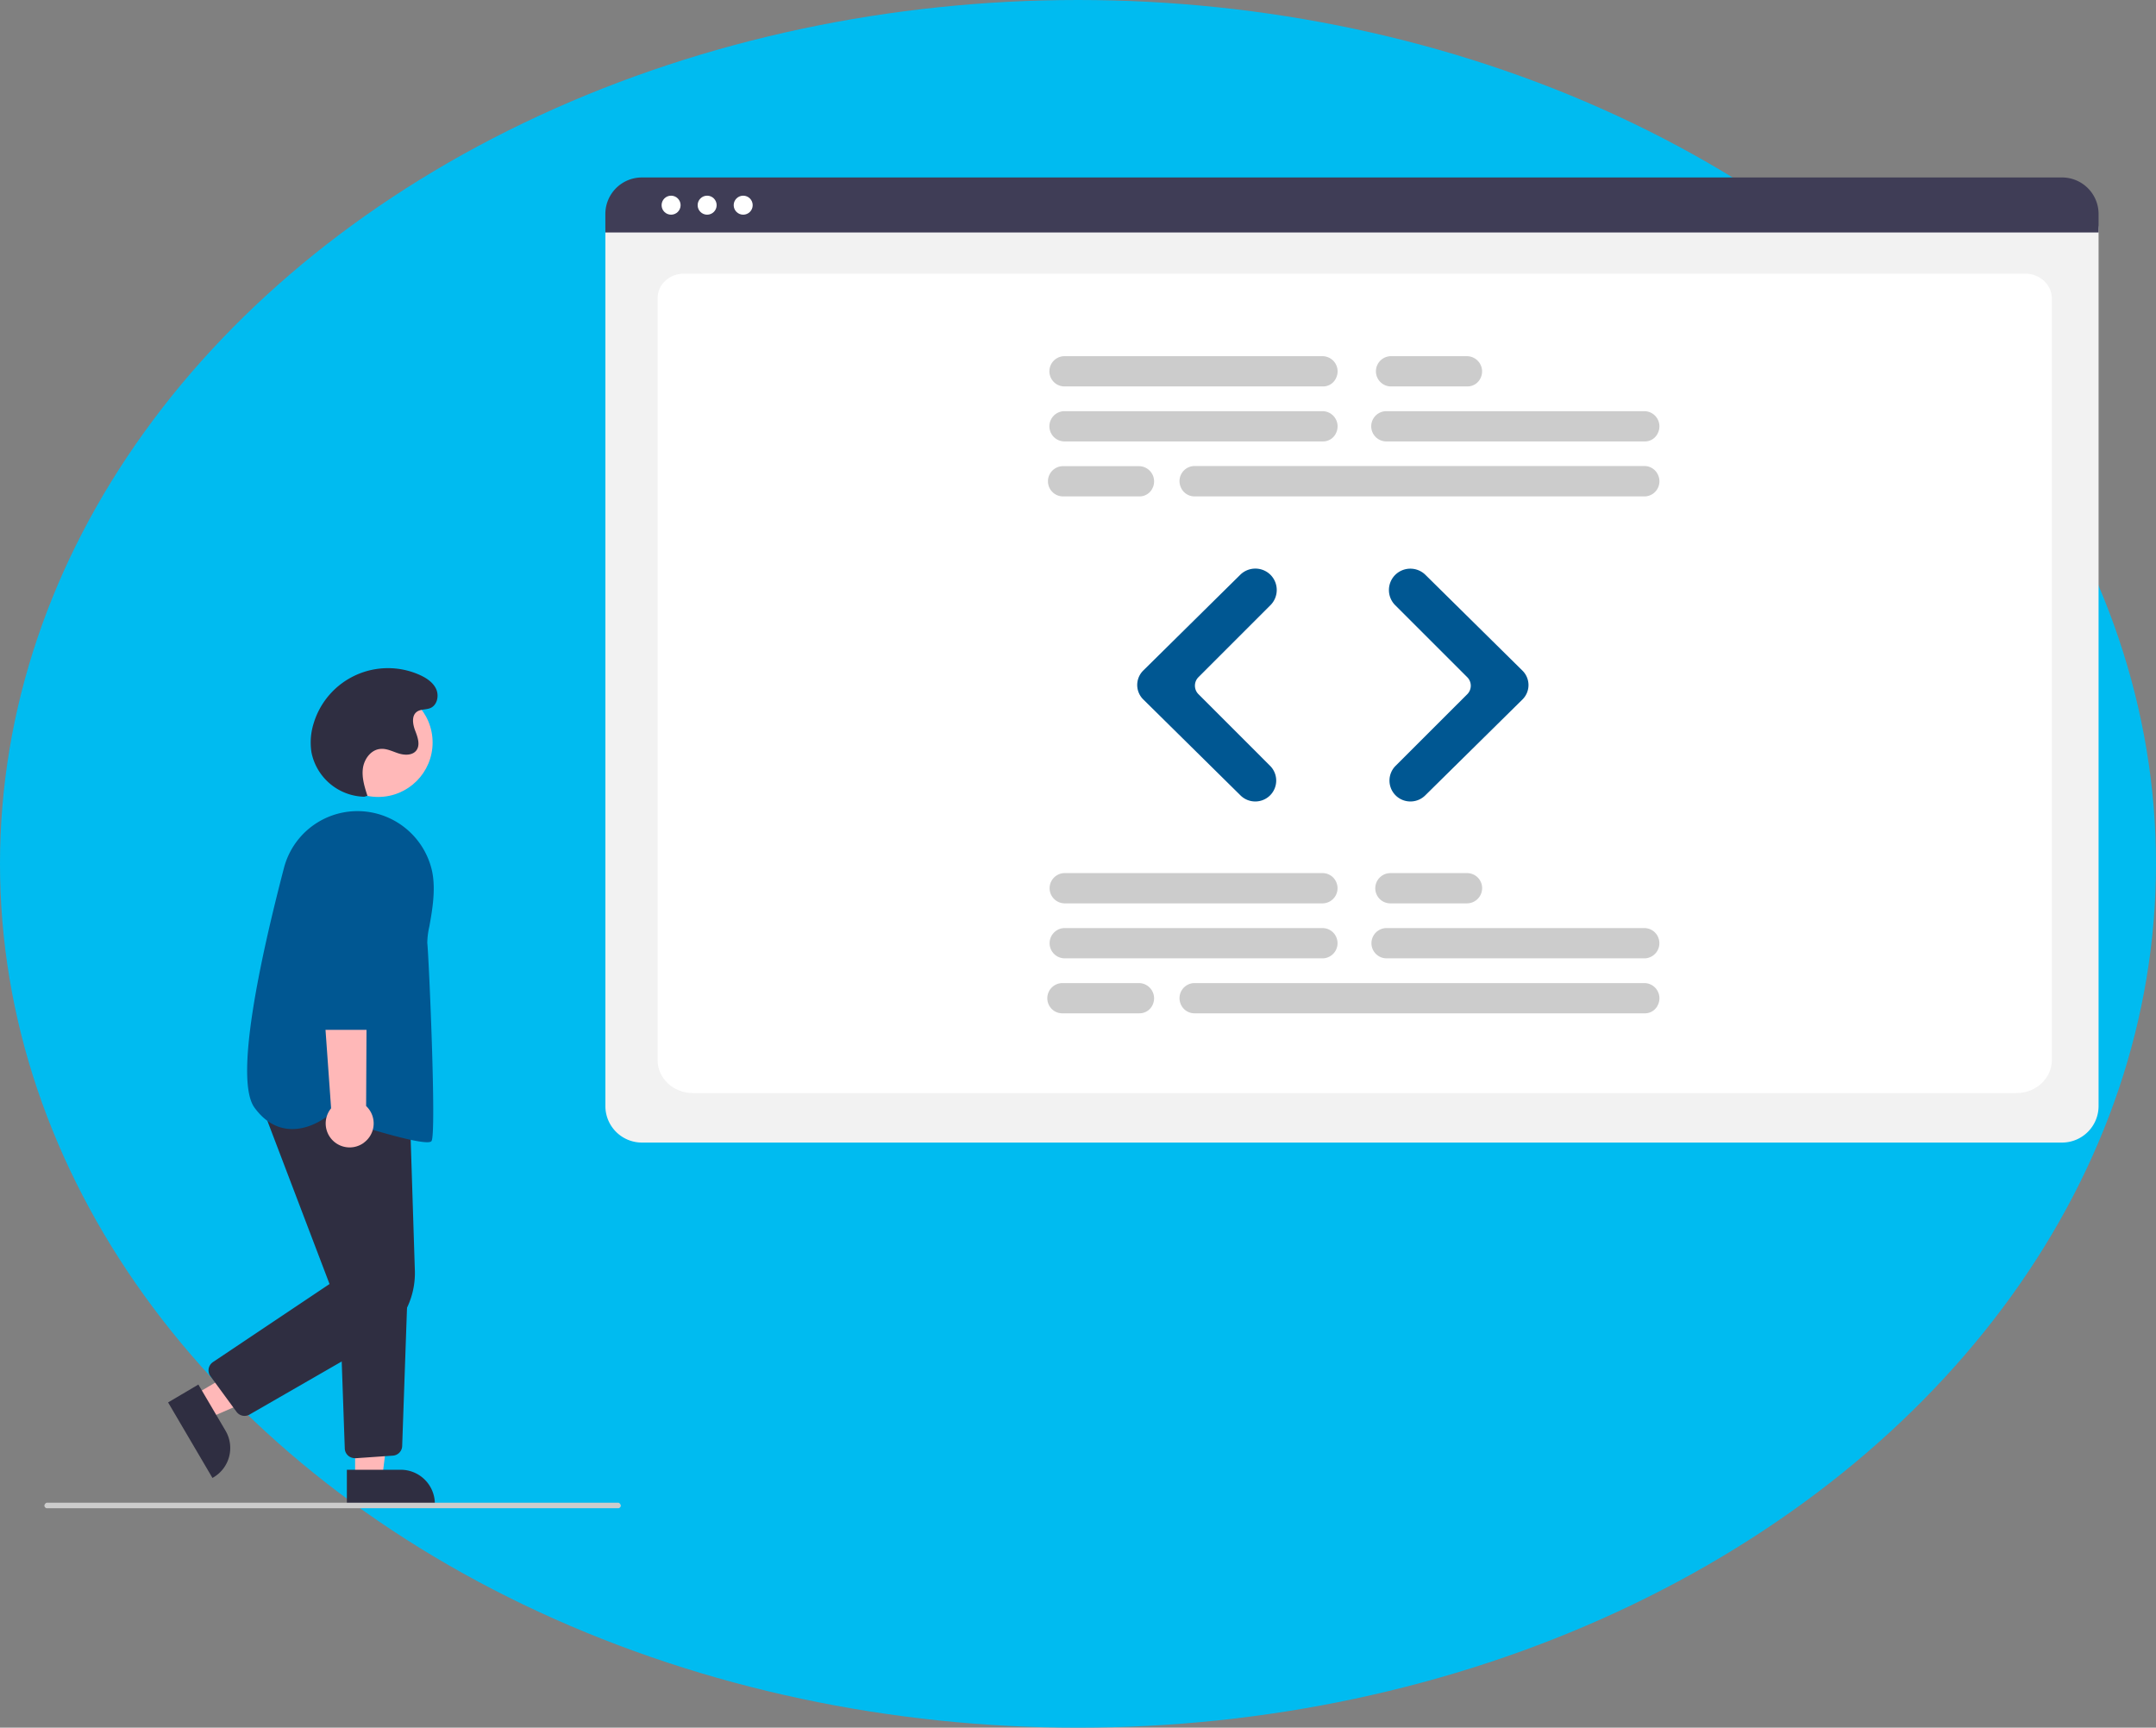 <svg xmlns="http://www.w3.org/2000/svg" viewBox="0 0 826 662"><rect x="0" y="0" width="826" height="662" fill="#808080" stroke="none"/><defs><style>.cls-1{fill:#00bbf0;}.cls-2{fill:#ffb8b8;}.cls-3{fill:#2f2e41;}.cls-4{fill:#005792;}.cls-5{fill:#ccc;}.cls-6{fill:#f2f2f2;}.cls-7{fill:#fff;}.cls-8{fill:#3f3d56;}</style></defs><g id="Capa_2" data-name="Capa 2"><g id="Capa_1-2" data-name="Capa 1"><ellipse class="cls-1" cx="413" cy="331" rx="413" ry="331"/><circle class="cls-2" cx="144.88" cy="284.51" r="20.86"/><polygon class="cls-2" points="74.38 534.54 79.66 543.51 116.79 527.41 109 514.16 74.38 534.54"/><path class="cls-3" d="M76,530.52l10.4,17.68h0a13.06,13.06,0,0,1-4.63,17.89h0l-.37.22-17-28.94Z"/><polygon class="cls-2" points="136.05 566.33 146.43 566.33 151.37 526.29 136.05 526.29 136.05 566.33"/><path class="cls-3" d="M132.89,563.17h20.64a13.07,13.07,0,0,1,13.07,13.07v.62H132.89Z"/><path class="cls-3" d="M93.72,542.53A3.81,3.81,0,0,1,90.64,541l-10-13.65a3.81,3.81,0,0,1,.81-5.34.71.71,0,0,1,.14-.1L126.25,492l-27-70.91L157,425.88l1.94,60.94a30.63,30.63,0,0,1-15.33,27.55L95.63,542A3.77,3.77,0,0,1,93.72,542.53Z"/><path class="cls-3" d="M135.9,558.72a3.83,3.83,0,0,1-3.81-3.69L130,495.66l26.17-1.37-2.09,59.79a3.81,3.81,0,0,1-3.56,3.68l-14.34,1Z"/><path class="cls-4" d="M163.62,437.67c-6.66,0-29.91-7.49-38-10.16-1.2,1-7.84,5.93-15.59,5-4.78-.57-9-3.27-12.5-8.05-7.77-10.54,1.83-55.77,11.25-91.85a29.1,29.1,0,0,1,34.42-21.13h0a29.36,29.36,0,0,1,22.16,21.56c1.78,7.21.25,15.71-.86,21.91a30.19,30.19,0,0,0-.8,6.35c.55,4.37,3.59,73,1.63,75.89C165.14,437.53,164.53,437.67,163.62,437.67Z"/><path class="cls-2" d="M139.47,437.79A9.12,9.12,0,0,0,141.34,425a9.54,9.54,0,0,0-1.07-1.21l.41-83.11L121.1,344l5.75,80.67a9.18,9.18,0,0,0,12.62,13.15Z"/><path class="cls-4" d="M144.2,394.6H123a3.85,3.85,0,0,1-3.84-3.79l-.52-57.16a15,15,0,0,1,29.59-3.74,15.21,15.21,0,0,1,.43,3.77L148,390.82A3.84,3.84,0,0,1,144.2,394.6Z"/><path class="cls-3" d="M139.56,305.29a21.17,21.17,0,0,1-20.22-16.94,24.37,24.37,0,0,1,.79-11.06,29.74,29.74,0,0,1,40.72-18.65c2.55,1.16,5.07,2.82,6.24,5.37s.44,6.11-2.12,7.26c-1.68.75-3.78.38-5.26,1.46-2.13,1.54-1.58,4.83-.63,7.29s2,5.42.43,7.52c-1.48,1.95-4.46,1.89-6.8,1.15s-4.65-2-7.09-1.71c-3.56.36-6.12,3.9-6.59,7.45s.64,7.09,1.74,10.5Z"/><path class="cls-5" d="M237,577.92H17.85a1.12,1.12,0,0,1-.85-1,1.39,1.39,0,0,1,.85-1.11H237a1.39,1.39,0,0,1,.85,1.11A1.12,1.12,0,0,1,237,577.92Z"/><path class="cls-6" d="M790,437.8H245.93a14,14,0,0,1-14-14v-336a10.29,10.29,0,0,1,10.27-10.28H793.56A10.47,10.47,0,0,1,804,87.94V423.77A14,14,0,0,1,790,437.8Z"/><path class="cls-7" d="M772.61,418.83H265.42c-7.43,0-13.48-5.66-13.48-12.61v-292c0-5.16,4.48-9.36,10-9.36h514c5.6,0,10.16,4.27,10.16,9.51V406.22C786.09,413.17,780,418.83,772.61,418.83Z"/><path class="cls-8" d="M804,89.07H231.92V82A14,14,0,0,1,246,68h544A14,14,0,0,1,804,82Z"/><circle class="cls-7" cx="257.11" cy="78.62" r="3.64"/><circle class="cls-7" cx="270.92" cy="78.62" r="3.64"/><circle class="cls-7" cx="284.73" cy="78.62" r="3.64"/><path class="cls-5" d="M506.82,169.14H407.6a5.8,5.8,0,0,1,0-11.59h99.22a5.82,5.82,0,0,1,5.09,8.27,5.46,5.46,0,0,1-5.09,3.32Z"/><path class="cls-5" d="M630.12,169.14H530.9a5.8,5.8,0,0,1,0-11.59h99.22a5.82,5.82,0,0,1,5.09,8.27,5.45,5.45,0,0,1-5.09,3.32Z"/><path class="cls-5" d="M630.12,190.21H457.73a5.72,5.72,0,0,1-5.53-4,5.78,5.78,0,0,1,5.3-7.64H629.9a5.72,5.72,0,0,1,5.53,3.95A5.78,5.78,0,0,1,630.12,190.21Z"/><path class="cls-5" d="M506.82,148.07H407.6a5.8,5.8,0,0,1,0-11.59h99.22a5.82,5.82,0,0,1,5.1,8.26,5.46,5.46,0,0,1-5.1,3.33Z"/><path class="cls-5" d="M562,148.07H532.7a5.8,5.8,0,0,1,0-11.59H562a5.84,5.84,0,0,1,5.26,8.32,5.52,5.52,0,0,1-5.1,3.27Z"/><path class="cls-5" d="M436.33,190.21H407.05a5.8,5.8,0,0,1,0-11.59h29.28a5.84,5.84,0,0,1,5.27,8.32,5.52,5.52,0,0,1-5.09,3.27Z"/><path class="cls-5" d="M506.82,367.21h-99a5.8,5.8,0,0,1-.22-11.59h99a5.72,5.72,0,0,1,5.53,3.95,5.79,5.79,0,0,1-5.31,7.64Z"/><path class="cls-5" d="M630.12,367.21h-99a5.8,5.8,0,0,1-.22-11.59h99a5.72,5.72,0,0,1,5.53,3.95A5.79,5.79,0,0,1,630.12,367.21Z"/><path class="cls-5" d="M630.12,388.28H457.73a5.72,5.72,0,0,1-5.53-3.95,5.78,5.78,0,0,1,5.3-7.64H630.12a5.82,5.82,0,0,1,5.1,8.26,5.46,5.46,0,0,1-5.1,3.33Z"/><path class="cls-5" d="M506.82,346.14h-99a5.8,5.8,0,0,1-.22-11.59h99a5.7,5.7,0,0,1,5.53,3.95A5.79,5.79,0,0,1,506.82,346.14Z"/><path class="cls-5" d="M562,346.14H532.72a5.74,5.74,0,0,1-5.51-3.89,5.81,5.81,0,0,1,5.49-7.7H562a5.76,5.76,0,0,1,5.52,3.88A5.83,5.83,0,0,1,562,346.14Z"/><path class="cls-5" d="M436.33,388.28H407.07a5.74,5.74,0,0,1-5.51-3.89,5.81,5.81,0,0,1,5.49-7.7h29.28A5.84,5.84,0,0,1,441.6,385a5.51,5.51,0,0,1-5.09,3.27Z"/><path class="cls-4" d="M480.91,307.1a8,8,0,0,1-5.63-2.3L438,268a7.78,7.78,0,0,1-.07-11l.07-.07,37.15-36.68a8.24,8.24,0,0,1,11.59,0h0a8.24,8.24,0,0,1,0,11.63l-27.6,27.6a4.61,4.61,0,0,0,0,6.5l27.45,27.46a8,8,0,0,1-5.66,13.66Z"/><path class="cls-4" d="M540.34,307.1a8,8,0,0,1-5.66-13.66L562.14,266a4.61,4.61,0,0,0,0-6.5l-27.61-27.6a8.21,8.21,0,0,1,0-11.62h0a8.24,8.24,0,0,1,11.59,0l37.15,36.68a7.76,7.76,0,0,1,.07,11,.46.46,0,0,1-.07.07L546,304.8A8,8,0,0,1,540.34,307.1Z"/></g></g></svg>